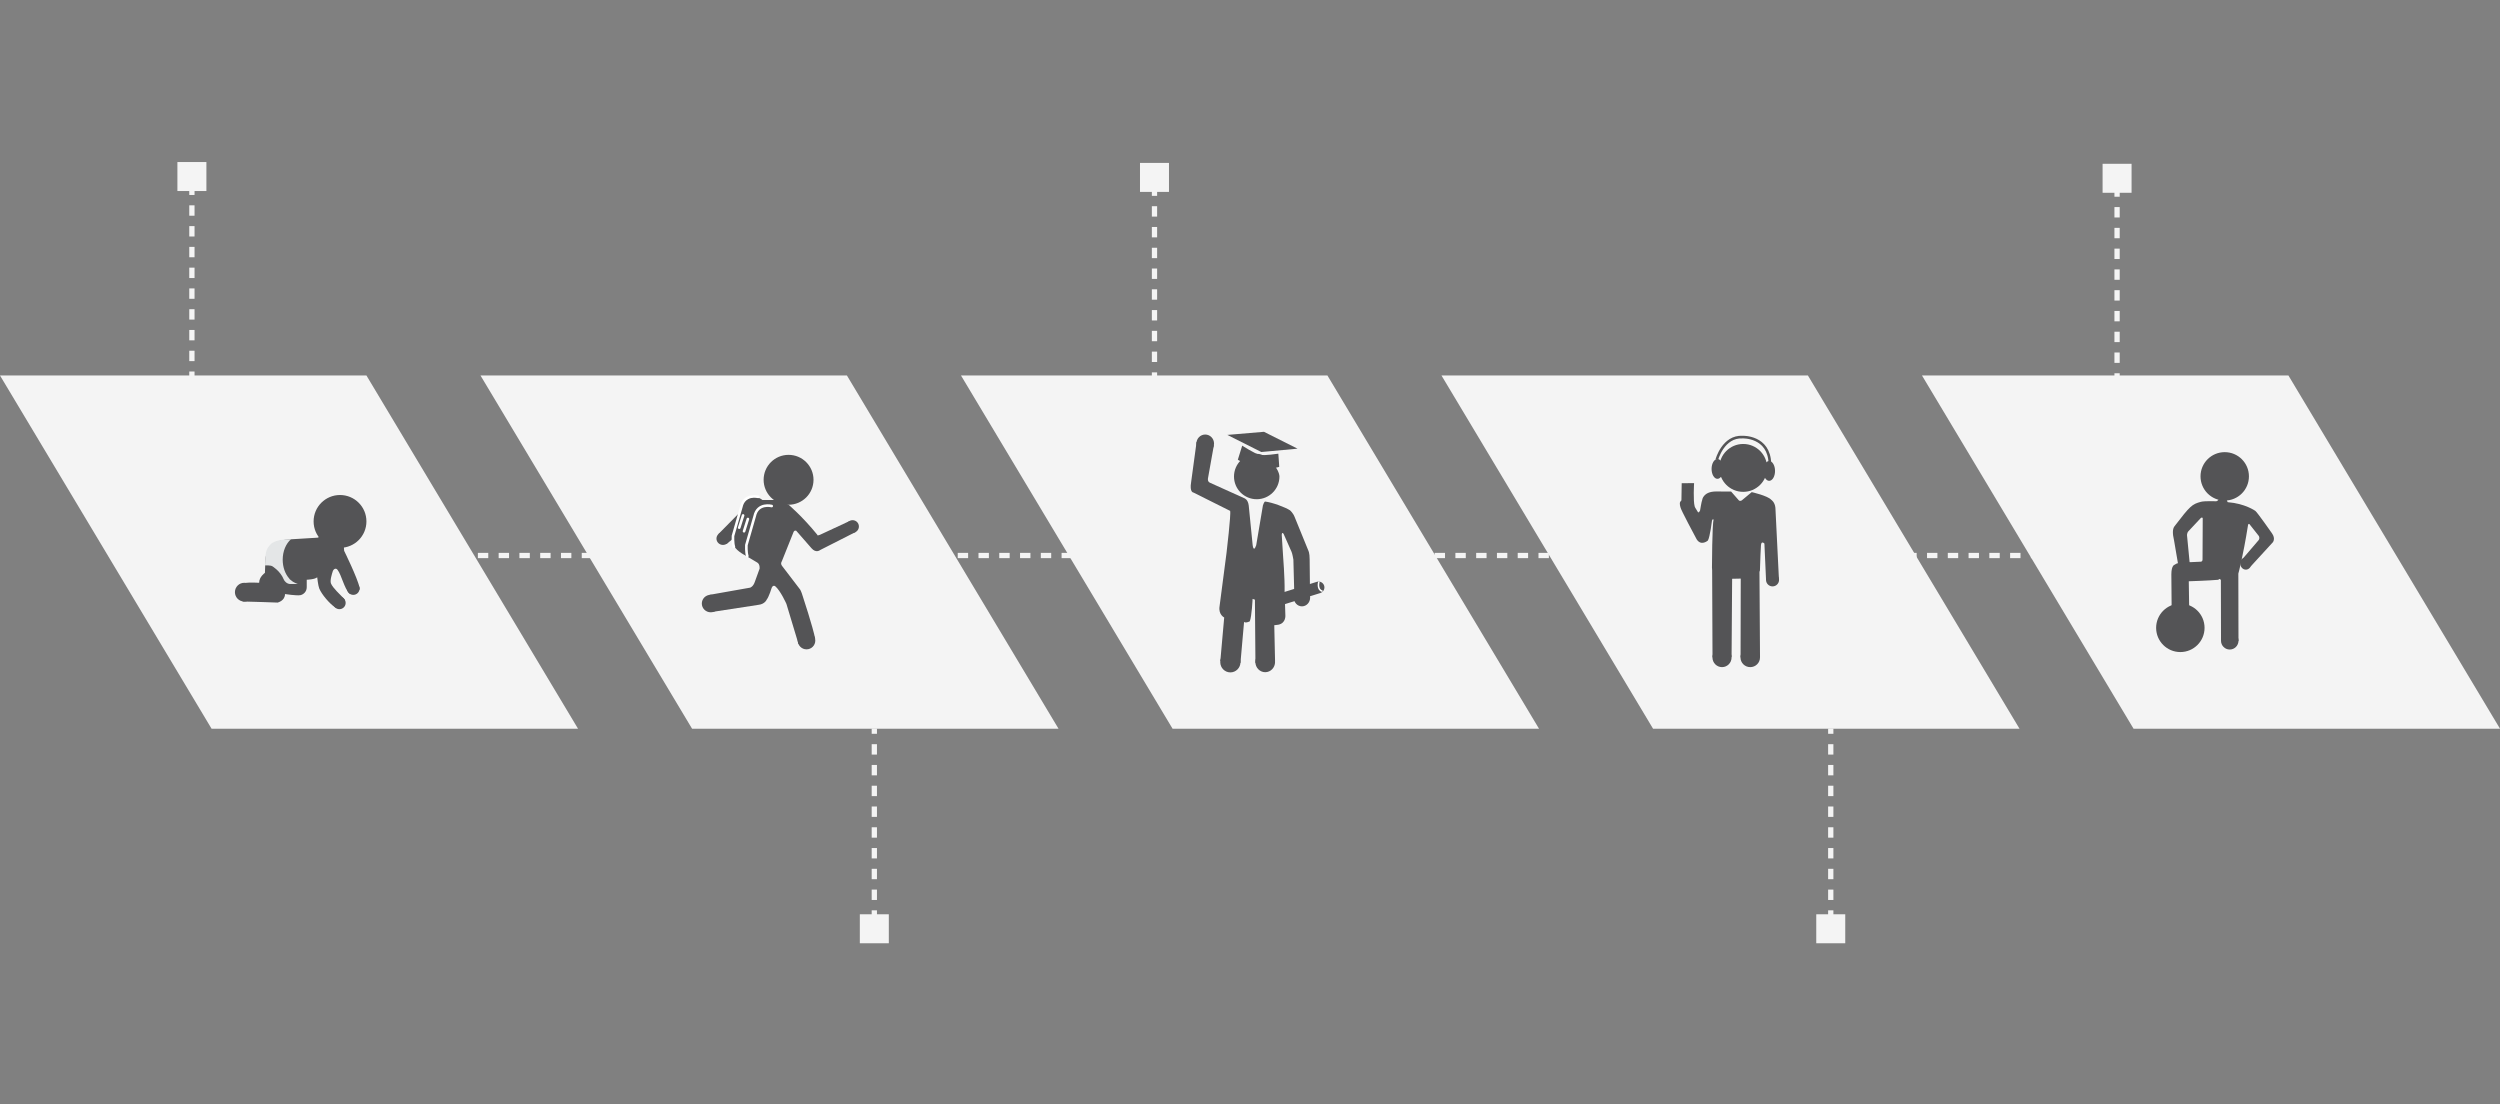 <?xml version="1.0" encoding="utf-8"?>
<!-- Generator: Adobe Illustrator 16.0.0, SVG Export Plug-In . SVG Version: 6.00 Build 0)  -->
<!DOCTYPE svg PUBLIC "-//W3C//DTD SVG 1.1//EN" "http://www.w3.org/Graphics/SVG/1.1/DTD/svg11.dtd">
<svg version="1.1" id="Layer_3" xmlns="http://www.w3.org/2000/svg" xmlns:xlink="http://www.w3.org/1999/xlink" x="0px" y="0px"
	 width="474.417px" height="209.541px" viewBox="0 0 474.417 209.541" enable-background="new 0 0 474.417 209.541"
	 xml:space="preserve">
<rect x="0" y="0" width="474.417" height="209.541" fill="#808080" stroke="none"/>
<polygon fill="#F4F4F4" points="109.688,138.284 40.149,138.284 0,71.256 69.538,71.256 "/>
<polygon fill="#F4F4F4" points="200.87,138.284 131.331,138.284 91.182,71.256 160.72,71.256 "/>
<polygon fill="#F4F4F4" points="292.052,138.284 222.513,138.284 182.365,71.256 251.903,71.256 "/>
<polygon fill="#F4F4F4" points="383.234,138.284 313.695,138.284 273.546,71.256 343.083,71.256 "/>
<polygon fill="#F4F4F4" points="474.417,138.284 404.876,138.284 364.728,71.256 434.267,71.256 "/>
<g>
	<path fill="#545456" d="M46.043,114.142c1.657,0.025,6.631,0.209,6.631,0.209s1.41-0.313,1.41-1.619c0,0,2.204,0.346,2.924,0.209
		c0.474-0.09,1.201-0.574,1.201-1.514v-1.411c0,0,1.566-0.053,1.984-0.471c0,0,0.18,1.597,0.382,2.106
		c0.46,1.152,1.962,2.897,2.994,3.586c0.349,0.232,0.444,0.021,1.062-0.613c0.307-0.314,1.233-0.376,0.609-1.057
		c-0.644-0.704-2.083-1.969-2.436-2.855c-0.217-0.547,0.183-1.809,0.366-2.366c0.071-0.217,0.501-0.715,0.888-0.208
		c0.757,0.988,1.284,3.564,2.227,4.453c0.324,0.305,0.592-0.24,1.036-0.682c0,0,1.1,0.471,0.914-0.396
		c-0.4-1.861-2.924-6.979-2.924-6.979l-0.053-0.626l0.679-1.723l-2.088-0.835l-2.192-0.053l-1.357,0.731l-5.117,0.313
		c0,0-3.351,0.019-4.177,1.67c-0.368,0.74-0.731,1.619-0.679,3.237l-0.053,1.462c0,0-1.097,0.73-1.097,1.879
		c0,0-1.836-0.1-2.559,0.018L46.043,114.142z"/>
	<circle fill="#545456" cx="64.524" cy="98.948" r="5.012"/>
	<path fill="#E4E6E7" d="M55.171,110.07c-0.062-0.048-0.122-0.091-0.188-0.146c-0.04-0.032-0.075-0.096-0.11-0.157
		c-0.749-0.849-1.227-2.122-1.227-3.547c0-1.628,0.625-3.058,1.566-3.883c-0.597-0.01-3.031,0.013-3.897,0.996
		c-0.635,0.719-0.992,1.005-1.02,3.954c0,0,1.07-0.04,1.384,0.169c0,0,1.531,0.908,2.167,2.507c0.133,0.333,0.575,0.81,1.148,0.859
		h1.542c0,0-0.173-0.027-0.486-0.185C55.736,110.508,55.439,110.314,55.171,110.07z"/>
	<ellipse fill="#545456" cx="46.356" cy="112.373" rx="1.775" ry="1.78"/>
	<circle fill="#545456" cx="64.407" cy="114.415" r="1.188"/>
	<circle fill="#545456" cx="67.044" cy="111.7" r="1.188"/>
</g>
<g>
	<g>
		<circle fill="#545456" cx="149.644" cy="91.05" r="4.734"/>
		<path fill="#545456" d="M149.644,95.784c0,0,2.541,2.124,5.465,5.708c0,0-0.104,0.244,0.487,0l5.604-2.61l1.148,2.088
			l-6.718,3.411c0,0-0.765,0.661-1.635-0.348l-2.889-3.306c0,0-0.349-0.174-0.522,0.244l-2.228,5.569c0,0-0.313,0.384,0.069,0.871
			l3.42,4.473c0,0,0.209,0.313,0.497,1.277c0,0,1.932,5.848,2.35,8.039l-3.158,1.021l-2.297-7.622c0,0-1.123-2.533-2.141-3.368
			c0,0-0.392-0.287-0.653,0.313c0,0-0.496,1.67-0.966,2.271c0,0-0.339,0.835-1.566,0.965l-8.667,1.332l-0.575-3.237l7.675-1.357
			c0,0,0.601-0.157,0.914-1.148l0.888-2.454c0,0,0.104-0.811-0.417-1.148l-2.376-1.411c0,0-2.088-1.044-2.167-2.218l-0.261-0.756
			l-1.044,0.835l-1.565-1.854l3.812-3.864c0,0,0.443-0.157,0.783-1.879c0,0,1.044-1.357,2.115-1.306c0,0,0.86-0.078,1.67,0.575
			h3.157L149.644,95.784z"/>
		<circle fill="#545456" cx="161.791" cy="99.912" r="1.201"/>
		<ellipse fill="#545456" cx="137.194" cy="102.209" rx="1.235" ry="1.201"/>
		<ellipse fill="#545456" cx="134.877" cy="114.531" rx="1.696" ry="1.663"/>
		<circle fill="#545456" cx="153.053" cy="121.56" r="1.664"/>
		<path fill="none" stroke="#FFFFFF" stroke-width="0.5" stroke-linecap="round" stroke-miterlimit="10" d="M146.442,96.027
			c0,0-2.68-0.696-3.237,1.949l-1.566,5.464c0,0-0.069,1.323,0.174,2.088"/>
		<path fill="none" stroke="#FFFFFF" stroke-width="0.5" stroke-linecap="round" stroke-miterlimit="10" d="M143.901,94.287
			c0,0-2.68-0.696-3.237,1.949l-1.566,5.465c0,0-0.069,1.322,0.173,2.088"/>
		
			<line fill="none" stroke="#FFFFFF" stroke-width="0.5" stroke-linecap="round" stroke-miterlimit="10" x1="141.925" y1="98.489" x2="141.194" y2="100.814"/>
		
			<line fill="none" stroke="#FFFFFF" stroke-width="0.5" stroke-linecap="round" stroke-miterlimit="10" x1="141.012" y1="97.811" x2="140.281" y2="100.134"/>
	</g>
</g>
<g>
	<g>
		<ellipse fill="#545456" cx="233.483" cy="125.655" rx="1.918" ry="1.943"/>
		<ellipse fill="#545456" cx="240.096" cy="125.619" rx="1.869" ry="1.943"/>
		<ellipse fill="#545456" cx="247.068" cy="113.4" rx="1.555" ry="1.665"/>
		<ellipse fill="#545456" cx="228.711" cy="84.173" rx="1.673" ry="1.715"/>
		<path fill="#545456" d="M242.76,112.644c-0.589,0.185-0.915,0.811-0.733,1.398l0,0c0.184,0.588,0.81,0.913,1.397,0.729
			l7.127-2.231c0.588-0.184,0.915-0.811,0.732-1.396l0,0c-0.183-0.588-0.809-0.916-1.396-0.73L242.76,112.644z"/>
		<path fill="none" stroke="#FFFFFF" stroke-width="0.3" stroke-linecap="round" stroke-miterlimit="10" d="M250.262,110.485
			c0,0-0.349,1.362,0.604,1.68"/>
		<polygon fill="#535355" points="239.861,81.942 246.229,85.143 239.356,85.777 232.902,82.53 		"/>
		<path fill="#535355" d="M242.586,86.093l0.173,2.494c0,0-3.501,1.368-7.86-1.342l0.831-2.679c0,0,2.404,1.556,3.322,1.753
			C239.917,86.504,242.586,86.093,242.586,86.093z"/>
		<path fill="#545456" d="M242.794,90.427c0,2.381-1.931,4.31-4.311,4.31s-4.311-1.929-4.311-4.31s1.931-4.311,4.311-4.311
			C240.695,86.116,242.794,89.164,242.794,90.427z"/>
		<path fill="#545456" d="M240.1,95.179c1.289,0.147,3.82,1.078,4.702,1.666c0,0,0.588,0.49,0.882,1.273l2.597,6.368
			c0,0,0.246,0.441,0.246,1.617l0.049,4.654v2.596l-2.939,0.293l-0.195-7.444c0,0-0.197-1.175-0.344-1.47l-1.519-3.428
			c0,0-0.344-0.49-0.344,0.245l0.245,3.87c0,0,0.344,4.36,0.294,6.712l0.147,4.701c0,0,0.099,1.422-1.323,1.715l-0.783,0.099
			l0.147,6.76l-3.723,0.392l-0.098-12.002l-0.442-0.146c0,0-0.147,3.332-0.539,4.262c0,0-0.784,0.393-1.078,0.099l-0.686,7.788
			l-3.821-0.343l0.735-8.278c0,0-1.127-0.539-0.882-2.107l1.323-10.14c0,0,0.882-7.446,0.686-7.985l-6.956-3.479
			c0,0-0.784,0-0.441-2.008l1.029-7.593l3.282,0.637l-1.127,6.319c0,0-0.098,0.588,0.392,0.784l6.515,2.939
			c0,0,0.686,0.196,0.833,1.372l0.735,7.397c0,0,0.147,1.715,0.686,0.147l1.273-7.543C239.66,95.913,239.893,95.155,240.1,95.179z"
			/>
	</g>
</g>
<g>
	<g>
		<circle fill="#545456" cx="330.805" cy="88.794" r="4.543"/>
		<path fill="none" stroke="#545456" stroke-width="0.5" stroke-miterlimit="10" d="M325.792,87.228c0,0,1.201-4.49,4.908-4.281
			c0,0,5.012-0.208,5.168,5.012"/>
		<ellipse fill="#545456" cx="325.914" cy="88.986" rx="1.114" ry="1.88"/>
		<ellipse fill="#545456" cx="335.729" cy="89.368" rx="1.114" ry="1.879"/>
		<path fill="#545456" d="M332.421,93.389c0,0,3.028,0.679,3.709,1.462c0,0,0.679,0.417,0.783,1.514l0.679,13.732h-2.454
			l-0.313-6.945c0,0-0.574-0.626-0.652,0.313c0,0-0.183,3.354-0.195,4.777c0,0.074-0.09,0.262-0.09,0.262l0.104,16.194l-3.689,0.033
			l0.034-14.932l-1.636,0.035l-0.104,14.828l-3.619,0.068l-0.07-16.498l-0.034-0.522c0,0,0.034-8.388,0.313-9.084
			c0,0-0.189-0.251-0.305,0.167c0,0-0.377,3.106-0.783,3.785c0,0-1.279,1.123-2.128-0.234c0,0-3.119-5.787-3.083-6.1
			c0,0-0.211-0.659-0.053-0.98c0.042-0.089,0.243-0.313,0.243-0.313l0.052-3.251l2.35-0.018c0,0-0.2,3.389,0.123,4.455
			c0.084,0.275,0.479,0.764,0.574,0.992c0.047,0.115,0.19,0.261,0.436-0.244c0,0,0.295-1.81,0.399-1.966
			c0,0,0.122-1.635,2.628-1.653l2.872,0.018l1.479,1.688c0,0,0.279,0.227,0.608-0.069C330.929,94.605,332.421,93.389,332.421,93.389
			z"/>
		<circle fill="#545456" cx="336.369" cy="110.043" r="1.236"/>
		<ellipse fill="#545456" cx="332.138" cy="124.765" rx="1.852" ry="1.835"/>
		<ellipse fill="#545456" cx="326.782" cy="124.765" rx="1.815" ry="1.835"/>
	</g>
</g>
<g>
	<g>
		<circle fill="#545456" cx="413.757" cy="119.145" r="4.595"/>
		<circle fill="#545456" cx="422.179" cy="90.396" r="4.594"/>
		<path fill="#545456" d="M415.428,115.038l-0.07-4.732c0,0,3.767-0.119,5.569-0.279c0.131-0.012,0.248-0.361,0.522,0.044
			l0.026,11.512l3.314,0.079l-0.027-12.818c0,0,0.811-2.768,1.855-9.293c0,0,0.156-0.313,0.365,0.053l1.652,2.088
			c0,0,0.263,0.348,0,0.784l-2.976,3.473l-0.574,0.608l2.019,0.939l4.194-4.576c0,0,0.591-0.679-0.158-1.723
			c0,0-2.731-3.915-3.149-4.245c0,0-1.967-1.41-5.238-1.653c0,0-0.348-0.487-0.104-0.784c0.245-0.297-1.496-0.4-1.496-0.4
			s0.018,0.887-0.574,1.009c0,0-2.219-0.086-2.929,0.106c-1.672,0.452-2.015,0.735-5.007,4.645
			c-0.401,0.523-0.366,1.451-0.089,2.634l0.749,4.394l2.229-0.035l-0.505-5.239c0,0-0.053-0.487,0.28-0.835l2.313-2.469
			c0,0,0.297-0.278,0.384,0.035l-0.036,7.78c0,0,0.036,0.453-0.365,0.453l-1.897,0.086c0,0-2.366-0.121-2.977,0.471
			c0,0-0.679,0.025-0.679,1.852l0.053,6.291L415.428,115.038z"/>
		<ellipse fill="#545456" cx="423.131" cy="121.591" rx="1.658" ry="1.67"/>
		<ellipse fill="#545456" cx="426.186" cy="106.937" rx="1.051" ry="1.162"/>
	</g>
</g>
<g>
	<g>
		<line fill="none" stroke="#F4F4F4" stroke-miterlimit="10" x1="36.417" y1="71.5" x2="36.417" y2="70.5"/>
		
			<line fill="none" stroke="#F4F4F4" stroke-miterlimit="10" stroke-dasharray="1.971,1.971,1.971,1.971" x1="36.417" y1="68.529" x2="36.417" y2="61.632"/>
		
			<line fill="none" stroke="#F4F4F4" stroke-miterlimit="10" stroke-dasharray="1.971,1.971,1.971,1.971,1.971,1.971" x1="36.417" y1="60.646" x2="36.417" y2="37.985"/>
		<line fill="none" stroke="#F4F4F4" stroke-miterlimit="10" x1="36.417" y1="37" x2="36.417" y2="36"/>
	</g>
</g>
<rect x="33.667" y="30.75" fill="#F4F4F4" width="5.5" height="5.5"/>
<g>
	<g>
		<line fill="none" stroke="#F4F4F4" stroke-miterlimit="10" x1="219.083" y1="71.666" x2="219.083" y2="70.666"/>
		
			<line fill="none" stroke="#F4F4F4" stroke-miterlimit="10" stroke-dasharray="1.971,1.971,1.971,1.971" x1="219.083" y1="68.696" x2="219.083" y2="61.799"/>
		
			<line fill="none" stroke="#F4F4F4" stroke-miterlimit="10" stroke-dasharray="1.971,1.971,1.971,1.971,1.971,1.971" x1="219.083" y1="60.813" x2="219.083" y2="38.152"/>
		<line fill="none" stroke="#F4F4F4" stroke-miterlimit="10" x1="219.083" y1="37.166" x2="219.083" y2="36.166"/>
	</g>
</g>
<rect x="216.333" y="30.916" fill="#F4F4F4" width="5.5" height="5.5"/>
<g>
	<g>
		<line fill="none" stroke="#F4F4F4" stroke-miterlimit="10" x1="401.75" y1="71.833" x2="401.75" y2="70.833"/>
		
			<line fill="none" stroke="#F4F4F4" stroke-miterlimit="10" stroke-dasharray="1.971,1.971,1.971,1.971" x1="401.75" y1="68.862" x2="401.75" y2="61.965"/>
		
			<line fill="none" stroke="#F4F4F4" stroke-miterlimit="10" stroke-dasharray="1.971,1.971,1.971,1.971,1.971,1.971" x1="401.75" y1="60.979" x2="401.75" y2="38.318"/>
		<line fill="none" stroke="#F4F4F4" stroke-miterlimit="10" x1="401.75" y1="37.333" x2="401.75" y2="36.333"/>
	</g>
</g>
<rect x="399" y="31.083" fill="#F4F4F4" width="5.5" height="5.5"/>
<g>
	<g>
		<line fill="none" stroke="#F4F4F4" stroke-miterlimit="10" x1="165.917" y1="138.25" x2="165.917" y2="139.25"/>
		
			<line fill="none" stroke="#F4F4F4" stroke-miterlimit="10" stroke-dasharray="1.971,1.971,1.971,1.971" x1="165.917" y1="141.221" x2="165.917" y2="148.117"/>
		
			<line fill="none" stroke="#F4F4F4" stroke-miterlimit="10" stroke-dasharray="1.971,1.971,1.971,1.971,1.971,1.971" x1="165.917" y1="149.104" x2="165.917" y2="171.764"/>
		<line fill="none" stroke="#F4F4F4" stroke-miterlimit="10" x1="165.917" y1="172.75" x2="165.917" y2="173.75"/>
	</g>
</g>
<rect x="163.167" y="173.5" fill="#F4F4F4" width="5.5" height="5.5"/>
<g>
	<g>
		<line fill="none" stroke="#F4F4F4" stroke-miterlimit="10" x1="347.417" y1="138.25" x2="347.417" y2="139.25"/>
		
			<line fill="none" stroke="#F4F4F4" stroke-miterlimit="10" stroke-dasharray="1.971,1.971,1.971,1.971" x1="347.417" y1="141.221" x2="347.417" y2="148.117"/>
		
			<line fill="none" stroke="#F4F4F4" stroke-miterlimit="10" stroke-dasharray="1.971,1.971,1.971,1.971,1.971,1.971" x1="347.417" y1="149.104" x2="347.417" y2="171.764"/>
		<line fill="none" stroke="#F4F4F4" stroke-miterlimit="10" x1="347.417" y1="172.75" x2="347.417" y2="173.75"/>
	</g>
</g>
<rect x="344.667" y="173.5" fill="#F4F4F4" width="5.5" height="5.5"/>
<g>
	<g>
		<line fill="none" stroke="#F4F4F4" stroke-miterlimit="10" x1="79.833" y1="105.417" x2="80.833" y2="105.417"/>
		
			<line fill="none" stroke="#F4F4F4" stroke-miterlimit="10" stroke-dasharray="1.971,1.971,1.971,1.971" x1="82.803" y1="105.417" x2="89.701" y2="105.417"/>
		
			<line fill="none" stroke="#F4F4F4" stroke-miterlimit="10" stroke-dasharray="1.971,1.971,1.971,1.971,1.971,1.971" x1="90.686" y1="105.417" x2="113.347" y2="105.417"/>
		<line fill="none" stroke="#F4F4F4" stroke-miterlimit="10" x1="114.333" y1="105.417" x2="115.333" y2="105.417"/>
	</g>
</g>
<g>
	<g>
		<line fill="none" stroke="#F4F4F4" stroke-miterlimit="10" x1="174.833" y1="105.417" x2="175.833" y2="105.417"/>
		
			<line fill="none" stroke="#F4F4F4" stroke-miterlimit="10" stroke-dasharray="1.971,1.971,1.971,1.971" x1="177.803" y1="105.417" x2="184.701" y2="105.417"/>
		
			<line fill="none" stroke="#F4F4F4" stroke-miterlimit="10" stroke-dasharray="1.971,1.971,1.971,1.971,1.971,1.971" x1="185.686" y1="105.417" x2="208.347" y2="105.417"/>
		<line fill="none" stroke="#F4F4F4" stroke-miterlimit="10" x1="209.333" y1="105.417" x2="210.333" y2="105.417"/>
	</g>
</g>
<g>
	<g>
		<line fill="none" stroke="#F4F4F4" stroke-miterlimit="10" x1="265.333" y1="105.417" x2="266.333" y2="105.417"/>
		
			<line fill="none" stroke="#F4F4F4" stroke-miterlimit="10" stroke-dasharray="1.971,1.971,1.971,1.971" x1="268.303" y1="105.417" x2="275.201" y2="105.417"/>
		
			<line fill="none" stroke="#F4F4F4" stroke-miterlimit="10" stroke-dasharray="1.971,1.971,1.971,1.971,1.971,1.971" x1="276.186" y1="105.417" x2="298.847" y2="105.417"/>
		<line fill="none" stroke="#F4F4F4" stroke-miterlimit="10" x1="299.833" y1="105.417" x2="300.833" y2="105.417"/>
	</g>
</g>
<g>
	<g>
		<line fill="none" stroke="#F4F4F4" stroke-miterlimit="10" x1="354.833" y1="105.417" x2="355.833" y2="105.417"/>
		
			<line fill="none" stroke="#F4F4F4" stroke-miterlimit="10" stroke-dasharray="1.971,1.971,1.971,1.971" x1="357.803" y1="105.417" x2="364.701" y2="105.417"/>
		
			<line fill="none" stroke="#F4F4F4" stroke-miterlimit="10" stroke-dasharray="1.971,1.971,1.971,1.971,1.971,1.971" x1="365.686" y1="105.417" x2="388.347" y2="105.417"/>
		<line fill="none" stroke="#F4F4F4" stroke-miterlimit="10" x1="389.333" y1="105.417" x2="390.333" y2="105.417"/>
	</g>
</g>
</svg>
